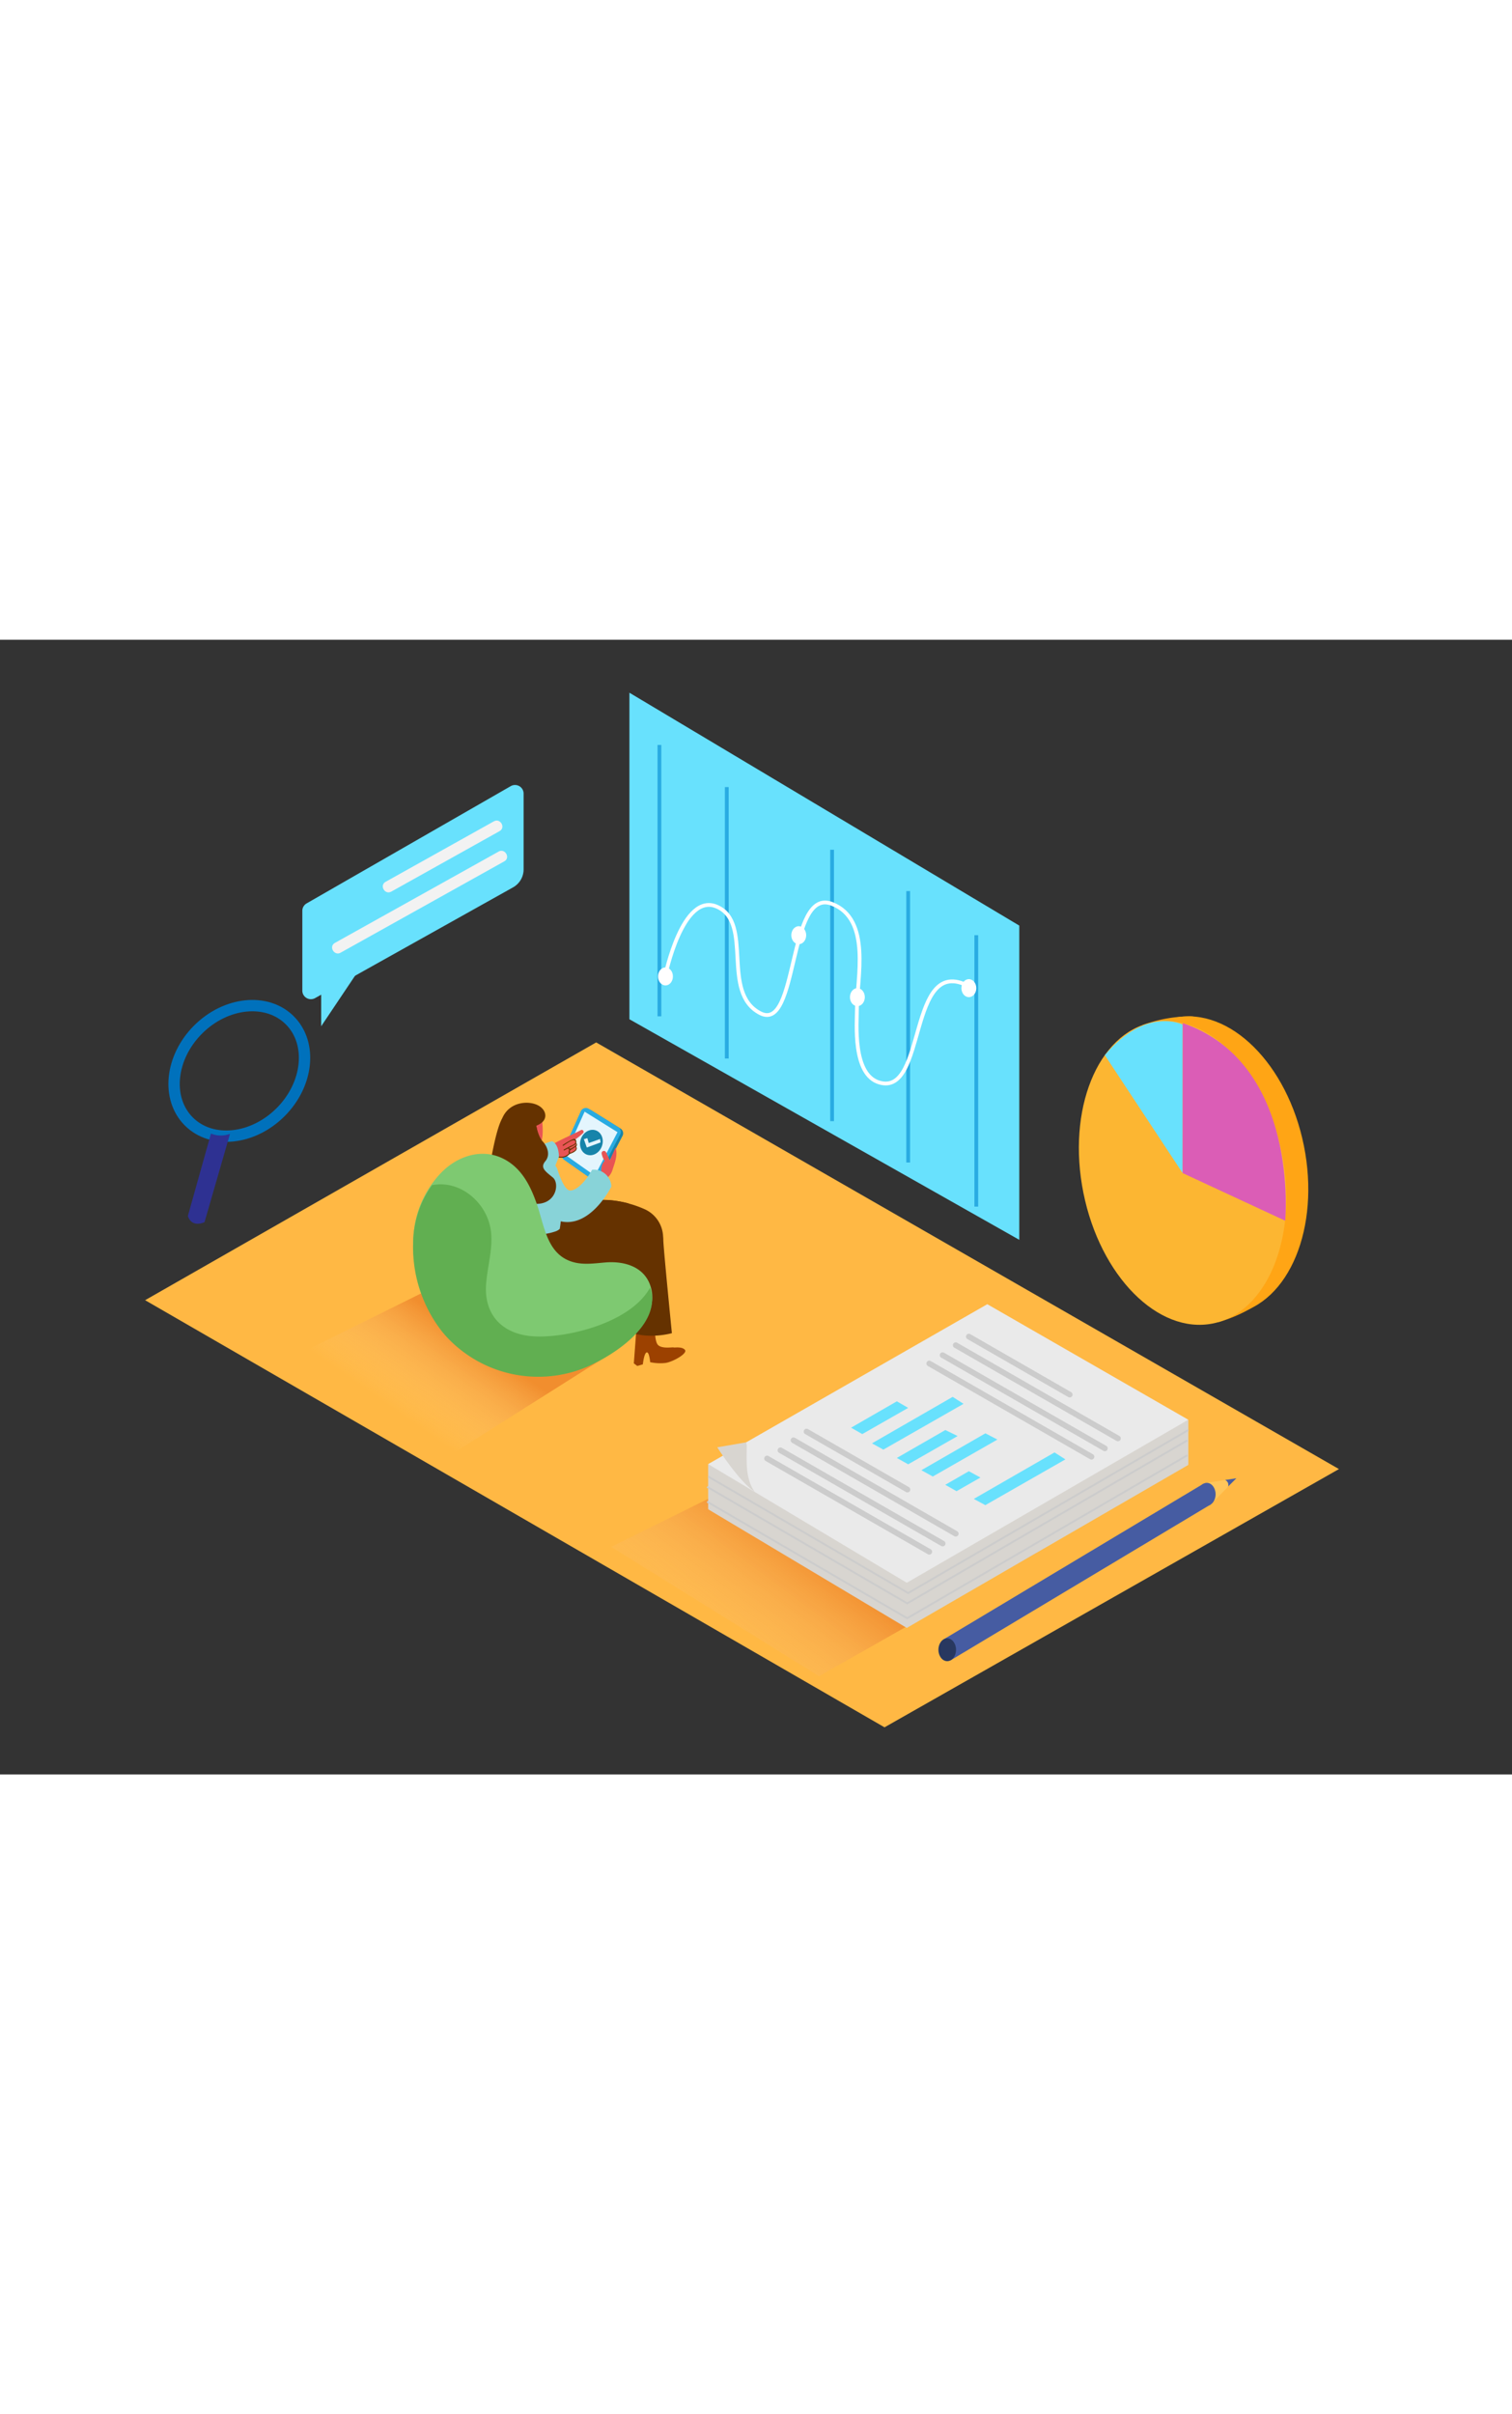 <svg id="Layer_1" data-name="Layer 1" xmlns="http://www.w3.org/2000/svg" xmlns:xlink="http://www.w3.org/1999/xlink" viewBox="0 0 400 300" data-imageid="market-analysis-isometric" imageName="Market analysis" class="illustrations_image" style="width: 188px;"><rect x="0" y="0" width="400" height="300" fill="#333333" stroke="none"/><defs><linearGradient id="linear-gradient" x1="192.28" y1="275.24" x2="216.61" y2="242.45" gradientUnits="userSpaceOnUse"><stop offset="0" stop-color="#fff" stop-opacity="0" style="--darkreader-inline-stopcolor: #181a1b;" data-darkreader-inline-stopcolor=""/><stop offset="1" stop-color="#d43500" style="--darkreader-inline-stopcolor: #aa2a00;" data-darkreader-inline-stopcolor=""/></linearGradient><linearGradient id="linear-gradient-2" x1="106.85" y1="205.39" x2="122.42" y2="183.25" xlink:href="#linear-gradient"/></defs><title>-</title><polygon points="157.72 106.46 38.39 174.61 234 287.54 354.22 219.26 157.72 106.46" fill="#ffb844" style="--darkreader-inline-fill: #a36500;" data-darkreader-inline-fill=""/><polyline points="274.29 241.35 216.66 274.03 161.69 239.83 213.96 213.94" opacity="0.32" fill="url(#linear-gradient)"/><polyline points="163.36 187.61 117.69 216.47 72.03 192.32 124.29 166.43" opacity="0.32" fill="url(#linear-gradient-2)"/><polygon points="269.65 75.57 166.51 14 166.51 100.33 269.65 158.65 269.65 75.57" fill="#68e1fd" class="target-color" style="--darkreader-inline-fill: #02738d;" data-darkreader-inline-fill=""/><line x1="174.45" y1="27.81" x2="174.45" y2="99.56" fill="none" stroke="#29abe2" stroke-miterlimit="10" style="--darkreader-inline-stroke: #15729a;" data-darkreader-inline-stroke=""/><line x1="192.27" y1="38.95" x2="192.27" y2="110.71" fill="none" stroke="#29abe2" stroke-miterlimit="10" style="--darkreader-inline-stroke: #15729a;" data-darkreader-inline-stroke=""/><line x1="220.13" y1="55.52" x2="220.13" y2="127.27" fill="none" stroke="#29abe2" stroke-miterlimit="10" style="--darkreader-inline-stroke: #15729a;" data-darkreader-inline-stroke=""/><line x1="240.26" y1="66.45" x2="240.26" y2="138.21" fill="none" stroke="#29abe2" stroke-miterlimit="10" style="--darkreader-inline-stroke: #15729a;" data-darkreader-inline-stroke=""/><line x1="258.28" y1="78.11" x2="258.28" y2="149.87" fill="none" stroke="#29abe2" stroke-miterlimit="10" style="--darkreader-inline-stroke: #15729a;" data-darkreader-inline-stroke=""/><path d="M322.23,180.44a39,39,0,0,0,8.77-3.72c3.62-2.29-3.56-1.66-4.62-1.43S322.23,180.44,322.23,180.44Z" fill="#ffa515" style="--darkreader-inline-fill: #ffac28;" data-darkreader-inline-fill=""/><path d="M302.19,101.9a37.08,37.08,0,0,1,12-2.32c7.41-.34-6.83,5.51-6.83,5.51" fill="#ffa515" style="--darkreader-inline-fill: #ffac28;" data-darkreader-inline-fill=""/><ellipse cx="318.7" cy="139.08" rx="26.77" ry="39.93" transform="translate(-21.16 65.55) rotate(-11.37)" fill="#ffa515" style="--darkreader-inline-fill: #bf7600;" data-darkreader-inline-fill=""/><ellipse cx="312.86" cy="140.96" rx="26.77" ry="40.61" transform="translate(-21.65 64.44) rotate(-11.37)" fill="#fcb632" style="--darkreader-inline-fill: #ad7203;" data-darkreader-inline-fill=""/><path d="M292.28,109.82,312.86,141V101.75S303.33,96.79,292.28,109.82Z" fill="#68e1fd" class="target-color" style="--darkreader-inline-fill: #63e0fd;" data-darkreader-inline-fill=""/><path d="M312.86,141,340,153.6s3.92-41.58-27.11-52.26Z" fill="#db5db6" style="--darkreader-inline-fill: #dd64b9;" data-darkreader-inline-fill=""/><polygon points="261.19 187.61 314.37 218.16 239.89 261.26 187.34 229.89 261.19 187.61" fill="#d8d5d0" style="--darkreader-inline-fill: #303436;" data-darkreader-inline-fill=""/><polygon points="187.34 217.95 187.34 229.89 199.46 223.92 187.34 217.95" fill="#d8d5d0" style="--darkreader-inline-fill: #cdc8c2;" data-darkreader-inline-fill=""/><polygon points="314.37 206.22 314.37 218.16 302.13 212.5 314.37 206.22" fill="#d8d5d0" style="--darkreader-inline-fill: #cdc8c2;" data-darkreader-inline-fill=""/><polygon points="261.19 175.67 314.37 206.22 239.89 249.32 187.34 217.95 261.19 175.67" fill="#eaeaea" style="--darkreader-inline-fill: #242728;" data-darkreader-inline-fill=""/><path d="M197.55,212.93l-.15-.74-7.65,1.32s5.65,8.92,9.88,11.75C197.12,221.7,197.53,217.1,197.55,212.93Z" fill="#d8d5d0" style="--darkreader-inline-fill: #cdc8c2;" data-darkreader-inline-fill=""/><line x1="256.31" y1="184.24" x2="282.98" y2="199.57" fill="#d8d5d0" style="--darkreader-inline-fill: #cdc8c2;" data-darkreader-inline-fill=""/><path d="M255.93,184.89l26.68,15.33a.75.75,0,0,0,.76-1.3l-26.68-15.33a.75.75,0,0,0-.76,1.3Z" fill="#ccc" style="--darkreader-inline-fill: #c8c3bc;" data-darkreader-inline-fill=""/><line x1="252.84" y1="186.51" x2="295.75" y2="211.17" fill="#d8d5d0" style="--darkreader-inline-fill: #cdc8c2;" data-darkreader-inline-fill=""/><path d="M252.46,187.16l42.91,24.65a.75.75,0,0,0,.76-1.3l-42.91-24.65a.75.75,0,0,0-.76,1.3Z" fill="#ccc" style="--darkreader-inline-fill: #c8c3bc;" data-darkreader-inline-fill=""/><line x1="249.37" y1="189.14" x2="292.28" y2="213.8" fill="#d8d5d0" style="--darkreader-inline-fill: #cdc8c2;" data-darkreader-inline-fill=""/><path d="M249,189.79l42.91,24.65a.75.75,0,0,0,.76-1.3L249.75,188.5a.75.75,0,0,0-.76,1.3Z" fill="#ccc" style="--darkreader-inline-fill: #c8c3bc;" data-darkreader-inline-fill=""/><line x1="245.84" y1="191.32" x2="288.75" y2="215.97" fill="#d8d5d0" style="--darkreader-inline-fill: #cdc8c2;" data-darkreader-inline-fill=""/><path d="M245.46,192l42.91,24.65a.75.75,0,0,0,.76-1.3l-42.91-24.65a.75.75,0,0,0-.76,1.3Z" fill="#ccc" style="--darkreader-inline-fill: #c8c3bc;" data-darkreader-inline-fill=""/><polygon points="225.15 208.32 237.26 201.35 240.26 203.08 228.12 210.01 225.15 208.32" fill="#68e1fd" class="target-color" style="--darkreader-inline-fill: #63e0fd;" data-darkreader-inline-fill=""/><polygon points="230.68 212.46 252.03 200.17 254.9 202.01 233.69 214.12 230.68 212.46" fill="#68e1fd" class="target-color" style="--darkreader-inline-fill: #63e0fd;" data-darkreader-inline-fill=""/><polygon points="237.26 216.32 250.09 208.94 253.34 210.53 240.26 218 237.26 216.32" fill="#68e1fd" class="target-color" style="--darkreader-inline-fill: #63e0fd;" data-darkreader-inline-fill=""/><polygon points="243.75 219.56 260.69 209.81 263.86 211.46 246.77 221.23 243.75 219.56" fill="#68e1fd" class="target-color" style="--darkreader-inline-fill: #63e0fd;" data-darkreader-inline-fill=""/><polygon points="250.07 223.42 256.31 219.83 259.37 221.5 253.05 225.11 250.07 223.42" fill="#68e1fd" class="target-color" style="--darkreader-inline-fill: #63e0fd;" data-darkreader-inline-fill=""/><polygon points="257.62 227.15 278.97 214.86 281.85 216.7 260.67 228.8 257.62 227.15" fill="#68e1fd" class="target-color" style="--darkreader-inline-fill: #63e0fd;" data-darkreader-inline-fill=""/><line x1="213.4" y1="209.39" x2="240.08" y2="224.72" fill="#d8d5d0" style="--darkreader-inline-fill: #cdc8c2;" data-darkreader-inline-fill=""/><path d="M213,210l26.68,15.33a.75.75,0,0,0,.76-1.3l-26.68-15.33A.75.75,0,0,0,213,210Z" fill="#ccc" style="--darkreader-inline-fill: #c8c3bc;" data-darkreader-inline-fill=""/><line x1="209.93" y1="211.67" x2="252.84" y2="236.32" fill="#d8d5d0" style="--darkreader-inline-fill: #cdc8c2;" data-darkreader-inline-fill=""/><path d="M209.55,212.32,252.46,237a.75.75,0,0,0,.76-1.3L210.31,211a.75.75,0,0,0-.76,1.3Z" fill="#ccc" style="--darkreader-inline-fill: #c8c3bc;" data-darkreader-inline-fill=""/><line x1="206.46" y1="214.3" x2="249.37" y2="238.95" fill="#d8d5d0" style="--darkreader-inline-fill: #cdc8c2;" data-darkreader-inline-fill=""/><path d="M206.09,214.95,249,239.6a.75.75,0,0,0,.76-1.3l-42.91-24.65a.75.75,0,0,0-.76,1.3Z" fill="#ccc" style="--darkreader-inline-fill: #c8c3bc;" data-darkreader-inline-fill=""/><line x1="202.93" y1="216.47" x2="245.84" y2="241.12" fill="#d8d5d0" style="--darkreader-inline-fill: #cdc8c2;" data-darkreader-inline-fill=""/><path d="M202.55,217.12l42.91,24.65a.75.75,0,0,0,.76-1.3l-42.91-24.65a.75.75,0,0,0-.76,1.3Z" fill="#ccc" style="--darkreader-inline-fill: #c8c3bc;" data-darkreader-inline-fill=""/><polyline points="314.37 208.94 240.26 252.04 187.34 221.23" fill="none" stroke="#ccc" stroke-miterlimit="10" stroke-width="0.5" style="--darkreader-inline-stroke: #c8c3bc;" data-darkreader-inline-stroke=""/><polyline points="314.11 211.67 240 254.77 187.07 223.96" fill="none" stroke="#ccc" stroke-miterlimit="10" stroke-width="0.5" style="--darkreader-inline-stroke: #c8c3bc;" data-darkreader-inline-stroke=""/><polyline points="314.11 215.61 240 258.7 187.07 227.89" fill="none" stroke="#ccc" stroke-miterlimit="10" stroke-width="0.5" style="--darkreader-inline-stroke: #c8c3bc;" data-darkreader-inline-stroke=""/><polyline points="319.26 222.9 327.09 221.69 320.27 228.63" fill="#ffc65a" style="--darkreader-inline-fill: #ffc559;" data-darkreader-inline-fill=""/><ellipse cx="319.26" cy="225.92" rx="2.33" ry="3.02" fill="#465ca2" style="--darkreader-inline-fill: #7a9cc6;" data-darkreader-inline-fill=""/><polygon points="251.49 269.82 320.27 228.63 318.39 223.12 249.69 264.25 251.49 269.82" fill="#465ca2" style="--darkreader-inline-fill: #7a9cc6;" data-darkreader-inline-fill=""/><ellipse cx="250.59" cy="267.03" rx="2.33" ry="3.02" fill="#283860" style="--darkreader-inline-fill: #a1bbd8;" data-darkreader-inline-fill=""/><path d="M327.09,221.69l-3,.46a1.39,1.39,0,0,1,.79,1.75Z" fill="#465ca2" style="--darkreader-inline-fill: #7a9cc6;" data-darkreader-inline-fill=""/><path d="M156.16,182.65l-.91-.69.81-10.83,4.77.17s-.24,4.63.78,5.76,3.88.58,4.15.69,2.18-.3,3,.63-3.1,3.15-5.09,3.47a12.7,12.7,0,0,1-4.09-.14s-.23-2.8-.93-2.58-1,3.15-1,3.15Z" fill="#9c4100" style="--darkreader-inline-fill: #ffa25f;" data-darkreader-inline-fill=""/><path d="M154.2,148.54c-.39,11.33-.81,26.1-.81,26.1s2.59,3.52,9.61,2c.75-.16,2.43-18.22,3.25-27.62A27,27,0,0,0,154.2,148.54Z" fill="#653200" style="--darkreader-inline-fill: #c8c3bc;" data-darkreader-inline-fill=""/><path d="M168.59,192l-.91-.69.81-10.83,4.77.17s-.24,4.63.78,5.76,3.88.58,4.15.69,2.18-.3,3,.63-3.1,3.15-5.09,3.47A12.7,12.7,0,0,1,172,191s-.23-2.8-.93-2.58-1,3.15-1,3.15Z" fill="#9c4100" style="--darkreader-inline-fill: #ffa25f;" data-darkreader-inline-fill=""/><path d="M170.64,150.6a28.4,28.4,0,0,0-9.93-2.47c.58,4.24,1.12,7.18,1.21,7.4.23.54,4.59,27.46,4.59,27.46,5.15,2.08,11.24.34,11.24.34s-2.1-21-2.27-24.51q0-.57-.06-1.13A8.26,8.26,0,0,0,170.64,150.6Z" fill="#653200" style="--darkreader-inline-fill: #c8c3bc;" data-darkreader-inline-fill=""/><path d="M139,156.86s8.73-7.9,15.23-8.32,15.76,6.32,15,10.24-13.17,12.34-13.17,12.34" fill="#653200" style="--darkreader-inline-fill: #c8c3bc;" data-darkreader-inline-fill=""/><path d="M156.82,142.76l-7-4.91a1.48,1.48,0,0,1-.49-1.81l4.93-11a1.48,1.48,0,0,1,2.13-.65l7.77,4.84a1.48,1.48,0,0,1,.53,1.94l-5.74,11A1.48,1.48,0,0,1,156.82,142.76Z" fill="#1784aa" style="--darkreader-inline-fill: #5bc4e9;" data-darkreader-inline-fill=""/><path d="M156.2,142.38l-7-4.91a1.48,1.48,0,0,1-.49-1.81l4.93-11a1.48,1.48,0,0,1,2.13-.65l7.77,4.84a1.48,1.48,0,0,1,.53,1.94l-5.74,11A1.48,1.48,0,0,1,156.2,142.38Z" fill="#29abe2" style="--darkreader-inline-fill: #3cb3e5;" data-darkreader-inline-fill=""/><polygon points="157.36 141.71 149.53 136.18 154.66 124.77 163.36 130.19 157.36 141.71" fill="#e4f5fd" style="--darkreader-inline-fill: #bde6fa;" data-darkreader-inline-fill=""/><path d="M153.74,129.61c-2.59,1.42-6.64,3-9.36,4.91-.44.3-1.09,1.34-.66,1.19-.18.21,1.6.91,1.43,1.14-.06.08,1.15-.59,1.22-.56h0a4.66,4.66,0,0,0,3.34.4l.45-.33,0,0,.11-.07a.26.26,0,0,1,.08-.08l.07,0a.27.27,0,0,1,.1-.16c.6-.47,1.91-.72,2.05-1.51a1.63,1.63,0,0,0-.19-.6.23.23,0,0,1,0-.31,1.82,1.82,0,0,0-.27-1.38l0,0,.15-.18a17.51,17.51,0,0,0,2-1.64.41.41,0,0,0,.13-.25v0a.38.38,0,0,0,0-.08A.49.49,0,0,0,153.74,129.61Z" fill="#e85454" style="--darkreader-inline-fill: #e95a5a;" data-darkreader-inline-fill=""/><path d="M152.42,132.41c-.19-.5-.48-.52-.93-.33a15.59,15.59,0,0,0-2.58,1.47c-.14.09,0,.31.14.22.51-.35,2.69-2,3.13-1.25s-1,1.2-1.43,1.41l-1.58.84c-.15.08,0,.3.14.22l1-.52a.13.13,0,0,0,0,.08,1.53,1.53,0,0,0,.3.3,1,1,0,0,0-.11.9l0,.06a2.81,2.81,0,0,1-3.44.5c-.13-.1-.31.09-.18.19a3,3,0,0,0,3.86-.59,1.4,1.4,0,0,0,.46-.15,3,3,0,0,0,1.22-.8,1,1,0,0,0,0-1l0,0a.64.64,0,0,0,0-.92A1,1,0,0,0,152.42,132.41Zm-.11,2.32a1.63,1.63,0,0,1-.66.54c-.17.1-.57.38-.74.34-.33-.08-.13-.52,0-.71h0a1.8,1.8,0,0,0,.51-.3l.63-.4.21-.16A.79.79,0,0,1,152.31,134.74Zm-.8-.48c-.36.22-.65.5-1,.11.5-.26,1-.52,1.48-.81a1.2,1.2,0,0,0,.37-.33C152.63,133.67,151.77,134.09,151.51,134.26Z" fill="#653200" style="--darkreader-inline-fill: #c8c3bc;" data-darkreader-inline-fill=""/><path d="M146,132.57s1.75.39,1.88,4.06l-1.31,3.25-7.11-3.69S141.16,134.05,146,132.57Z" fill="#88d3d8" style="--darkreader-inline-fill: #85d2d7;" data-darkreader-inline-fill=""/><path d="M162.85,134.28c-.53,1.17-1.06,2.23-1.5,3.43-.33-.79-.63-1.44-1-2.2a.58.58,0,0,0-.06-.07.61.61,0,0,0-1.13.38,5,5,0,0,0,.83,2,.63.63,0,0,0-.16.12c-1,1.14-.78,2.88-.66,4.28a.54.54,0,0,0,.81.43.55.55,0,0,0,.28-.07,4.6,4.6,0,0,0,1.85-2.67C162.71,138.14,163.45,136.17,162.85,134.28Z" fill="#e85454" style="--darkreader-inline-fill: #e95a5a;" data-darkreader-inline-fill=""/><path d="M136.31,134.2l2.57-.76c.64.09,6.2,2.36,8.51,6.32a24.74,24.74,0,0,1,.57,3.67c.21,1.65.38,3.3.46,5a36.15,36.15,0,0,1-.08,5.42c-.08.77-.13,1.16-.26,1.92a3.42,3.42,0,0,1-1,.61c-7.71,2.68-13.37-1.66-13.6-2.28s-.6-9.52-.78-14.81A5.09,5.09,0,0,1,136.31,134.2Z" fill="#88d3d8" style="--darkreader-inline-fill: #85d2d7;" data-darkreader-inline-fill=""/><path d="M143.11,125s1.73,8.71-1.48,9.65-7-2.69-7.26-4.48S138.61,122.13,143.11,125Z" fill="#e85454" style="--darkreader-inline-fill: #e95a5a;" data-darkreader-inline-fill=""/><path d="M141.87,128.52c.1-.15,1.94-.63,2.33-2.19s-1-3.59-4.23-3.89-8.6,1.46-7.77,9.91,9.34,4.82,9.89,2.12A16.18,16.18,0,0,0,141.87,128.52Z" fill="#653200" style="--darkreader-inline-fill: #c8c3bc;" data-darkreader-inline-fill=""/><path d="M141.87,128.52s.54,2.89,1.71,4.13,2.12,3.5.68,5.22,0,2.66,2,4.31.78,8.35-6.54,6.71A19.69,19.69,0,0,1,129,142.82s1.88-13.16,3.87-16.25" fill="#653200" style="--darkreader-inline-fill: #c8c3bc;" data-darkreader-inline-fill=""/><path d="M147.41,139.88s1.66,5.55,3.31,5.72,4.17-2.28,5.93-5.48a4.65,4.65,0,0,1,5.09,4.45s-5.83,11.82-14.33,8.93" fill="#88d3d8" style="--darkreader-inline-fill: #85d2d7;" data-darkreader-inline-fill=""/><ellipse cx="156.45" cy="132.91" rx="3.42" ry="2.94" transform="translate(-24.19 230.44) rotate(-68.71)" fill="#1784aa" style="--darkreader-inline-fill: #5bc4e9;" data-darkreader-inline-fill=""/><polygon points="154.46 132.05 155.38 131.76 155.76 133.06 158.75 131.99 158.88 132.91 155.24 134.24 154.46 132.05" fill="#e4f5fd" style="--darkreader-inline-fill: #bde6fa;" data-darkreader-inline-fill=""/><path d="M116.86,182.2a36.22,36.22,0,0,1-7.52-23.2,26.43,26.43,0,0,1,7.39-18.11c4.31-4.42,10.82-6.6,16.59-3.6,4.79,2.49,7.11,7.26,8.78,12.15,2,5.85,2.68,13.36,9.81,15.17,2.77.7,5.67.22,8.52,0,5-.34,10.21,1.27,11.75,6.57,2.77,9.48-10,17.57-17.15,20.63a33.11,33.11,0,0,1-36.71-7.94Q117.56,183.07,116.86,182.2Z" fill="#7ec971" style="--darkreader-inline-fill: #83cb77;" data-darkreader-inline-fill=""/><path d="M171.95,171.33c-5.07,9.17-21.58,13.31-30.58,12.85-8.17-.42-13.33-5.41-12.78-13.68.31-4.54,1.75-9.07,1.34-13.64-.69-7.79-8.09-14.18-15.64-12.66a26.65,26.65,0,0,0-5,15.33,36.22,36.22,0,0,0,7.52,23.2q.7.87,1.46,1.7a33.11,33.11,0,0,0,36.71,7.94c7.17-3.06,19.92-11.15,17.15-20.63C172.05,171.59,172,171.47,171.95,171.33Z" fill="#61af51" style="--darkreader-inline-fill: #71b762;" data-darkreader-inline-fill=""/><path d="M176,88.85s4.56-22.29,13.71-18.25c9.7,4.28.87,22.65,11.39,28.12,10.19,5.3,7.23-33.46,19-28.89,10.52,4.08,6.59,19.74,6.6,27.74,0,3.7-1.25,17.4,5.95,19.5,12.59,3.67,7.37-34.06,23.6-25.49" fill="none" stroke="#fff" stroke-miterlimit="10" style="--darkreader-inline-stroke: #e8e6e3;" data-darkreader-inline-stroke=""/><ellipse cx="176.05" cy="89.01" rx="1.97" ry="2.38" fill="#fff" style="--darkreader-inline-fill: #e8e6e3;" data-darkreader-inline-fill=""/><ellipse cx="256.31" cy="92.11" rx="1.97" ry="2.38" fill="#fff" style="--darkreader-inline-fill: #e8e6e3;" data-darkreader-inline-fill=""/><ellipse cx="211.31" cy="78.11" rx="1.97" ry="2.38" fill="#fff" style="--darkreader-inline-fill: #e8e6e3;" data-darkreader-inline-fill=""/><ellipse cx="226.82" cy="94.49" rx="1.97" ry="2.38" fill="#fff" style="--darkreader-inline-fill: #e8e6e3;" data-darkreader-inline-fill=""/><path d="M81.12,69.7l54-31a2.27,2.27,0,0,1,3.4,2v20a5.45,5.45,0,0,1-2.79,4.76L83.36,94.74a2.27,2.27,0,0,1-3.38-2V71.67A2.27,2.27,0,0,1,81.12,69.7Z" fill="#68e1fd" class="target-color" style="--darkreader-inline-fill: #63e0fd;" data-darkreader-inline-fill=""/><polyline points="84.97 90.48 84.97 102.18 94.73 87.63" fill="#68e1fd" class="target-color" style="--darkreader-inline-fill: #63e0fd;" data-darkreader-inline-fill=""/><line x1="131.42" y1="49.3" x2="102.76" y2="65.28" fill="#68e1fd" class="target-color" style="--darkreader-inline-fill: #63e0fd;" data-darkreader-inline-fill=""/><path d="M130.66,48,102,64c-1.69.94-.18,3.53,1.51,2.59l28.66-16c1.69-.94.18-3.53-1.51-2.59Z" fill="#f2f2f2" style="--darkreader-inline-fill: #e0ddd9;" data-darkreader-inline-fill=""/><line x1="132.67" y1="57.29" x2="89.35" y2="81.45" fill="#68e1fd" class="target-color" style="--darkreader-inline-fill: #63e0fd;" data-darkreader-inline-fill=""/><path d="M131.91,56,88.59,80.15c-1.69.94-.18,3.53,1.51,2.59l43.32-24.16c1.69-.94.18-3.53-1.51-2.59Z" fill="#f2f2f2" style="--darkreader-inline-fill: #e0ddd9;" data-darkreader-inline-fill=""/><ellipse cx="63.31" cy="113.99" rx="18.9" ry="15.44" transform="translate(-62.06 78.15) rotate(-45)" fill="none" stroke="#0071bc" stroke-miterlimit="10" stroke-width="3" style="--darkreader-inline-stroke: #48b6ff;" data-darkreader-inline-stroke=""/><path d="M60.74,130.67a6.9,6.9,0,0,1-4.93-.12l-6.11,21.8c1.1,3.31,4.41,1.62,4.41,1.62l6.75-23.37A.75.75,0,0,1,60.74,130.67Z" fill="#2e3192" style="--darkreader-inline-fill: #81a1d7;" data-darkreader-inline-fill=""/></svg>